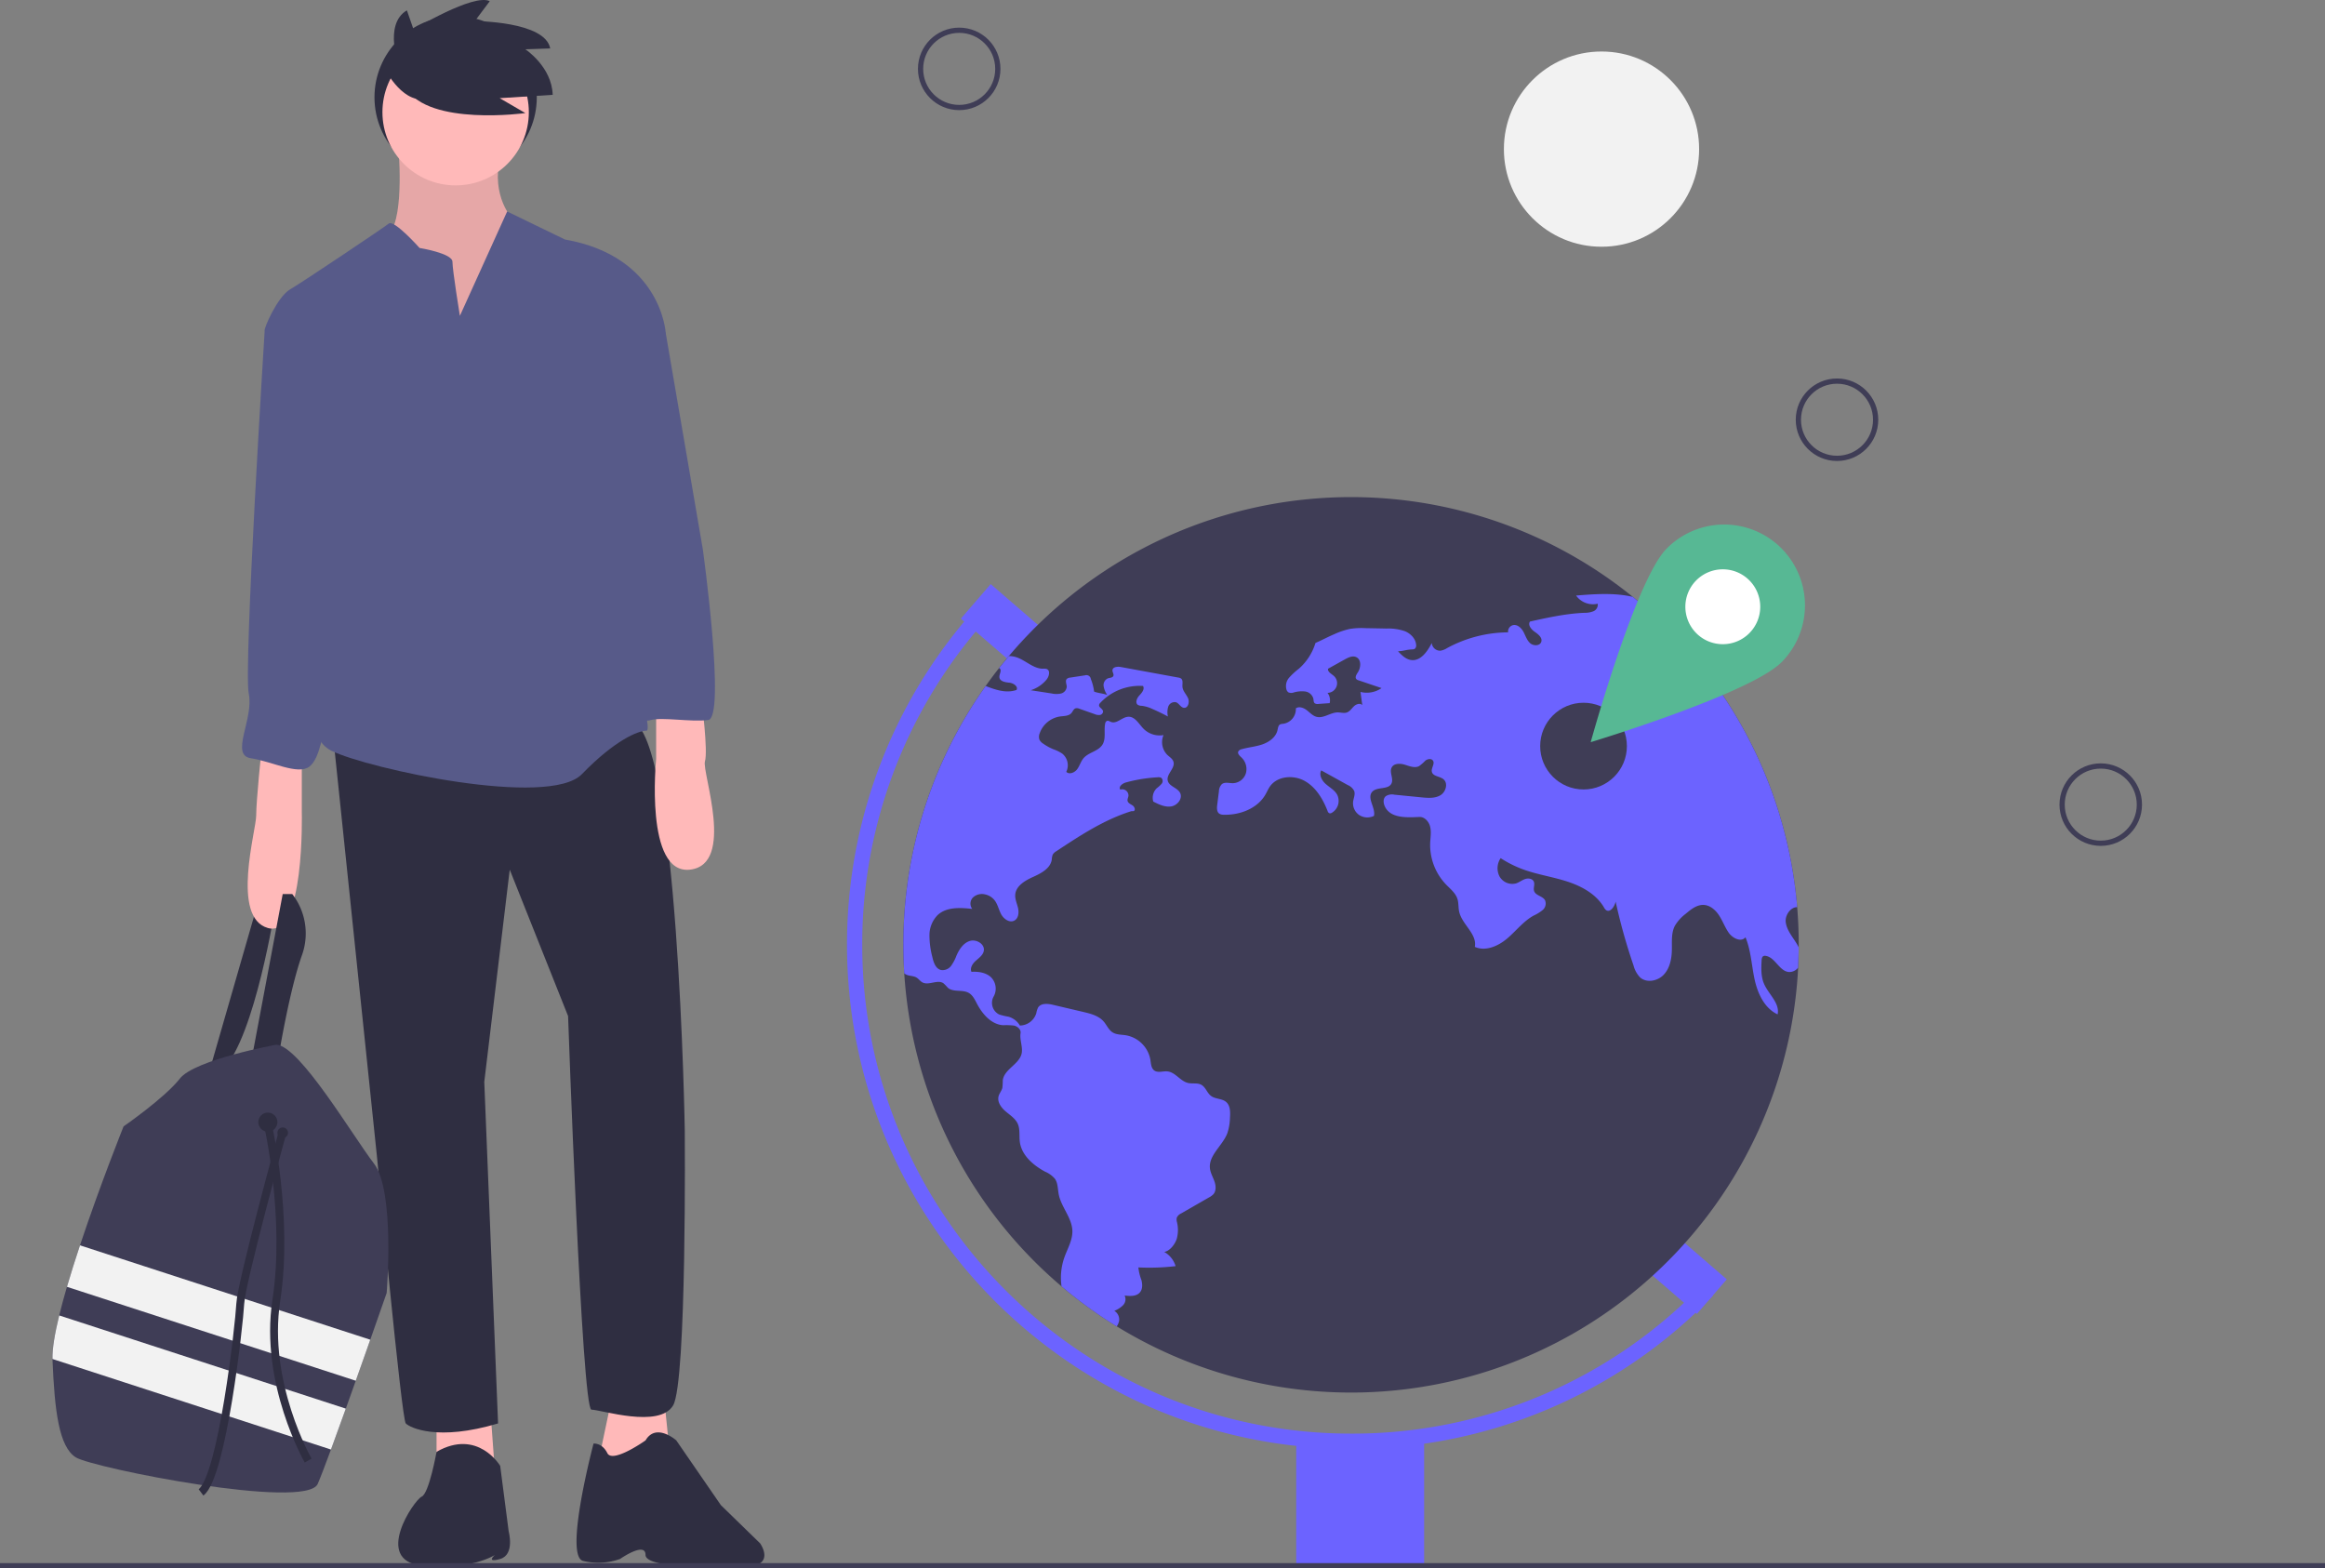 <svg xmlns="http://www.w3.org/2000/svg" width="888" height="599.001" viewBox="0 0 888 599.001">
  <rect x="0" y="0" width="888" height="599.001" fill="#808080" stroke="none"/>
  <g id="illustartion_header" transform="translate(0 -38.961)">
    <circle id="Ellipse_17" data-name="Ellipse 17" cx="30.997" cy="30.997" r="30.997" transform="translate(143.026 45.134)" fill="#2f2e41"/>
    <path id="Path_82" data-name="Path 82" d="M235.615,580.545,254.659,514.5l6.483,2.026s-7.7,49.433-19.854,61.994Z" transform="translate(-156 -131.237)" fill="#2f2e41"/>
    <path id="Path_83" data-name="Path 83" d="M308.143,226.007s2.431,25.932-3.241,33.225,3.647,21.475,3.647,21.475l17.018,20.259,25.121-11.345,3.647-21.07L351.9,253.965s-8.509-8.509-4.862-23.906S308.143,226.007,308.143,226.007Z" transform="translate(-156 -131.237)" fill="#ffb9b9"/>
    <path id="Path_84" data-name="Path 84" d="M308.143,226.007s2.431,25.932-3.241,33.225,3.647,21.475,3.647,21.475l17.018,20.259,25.121-11.345,3.647-21.07L351.9,253.965s-8.509-8.509-4.862-23.906S308.143,226.007,308.143,226.007Z" transform="translate(-156 -131.237)" opacity="0.1"/>
    <path id="Path_85" data-name="Path 85" d="M166.73,579.778V596.39l22.285,4.457-2.026-27.552Z" fill="#ffb9b9"/>
    <path id="Path_86" data-name="Path 86" d="M233.586,573.295l-4.863,23.1,9.725,6.888,17.018-12.56-2.026-19.855Z" fill="#ffb9b9"/>
    <path id="Path_87" data-name="Path 87" d="M347.041,730.058s-8.509-14.383-24.311-5.368c0,0-2.836,15.9-5.673,17.118s-18.639,24.311,0,26.337,27.958-4.052,27.958-4.052-3.647,3.138,2.026,1.517,3.241-10.535,3.241-10.535Z" transform="translate(-156 -131.237)" fill="#2f2e41"/>
    <path id="Path_88" data-name="Path 88" d="M402.551,720.334s-12.561,8.914-14.587,4.862-5.267-3.647-5.267-3.647-11.345,42.768-4.052,44.794a24.583,24.583,0,0,0,14.182-.733s9.724-6.81,9.724-1.543,27.147,4.888,38.493,4.483,5.267-8.914,5.267-8.914L431.32,745.05,414.3,720.334S406.6,713.446,402.551,720.334Z" transform="translate(-156 -131.237)" fill="#2f2e41"/>
    <path id="Path_89" data-name="Path 89" d="M283.022,449.264l17.018,163.29s9.319,99.676,10.94,101.3,12.156,6.888,35.251,0l-5.267-130.47,9.724-81.037,22.285,55.916s5.267,150.324,8.914,150.324,25.932,7.293,31.2-1.621,4.457-104.943,4.457-104.943-2.431-151.54-20.259-156.4S283.022,449.264,283.022,449.264Z" transform="translate(-156 -131.237)" fill="#2f2e41"/>
    <circle id="Ellipse_18" data-name="Ellipse 18" cx="27.958" cy="27.958" r="27.958" transform="translate(146.065 53.846)" fill="#ffb9b9"/>
    <path id="Path_90" data-name="Path 90" d="M331.644,290.836s-2.836-17.423-2.836-20.664-12.561-5.267-12.561-5.267-9.724-10.94-11.75-9.319-32.82,22.285-37.682,25.121-10.13,14.992-9.724,15.8,25.527,53.485,25.527,53.485,10.94,32.415,3.241,49.433-17.423,50.648-3.241,57.536,83.063,21.88,95.624,8.914,21.475-16.613,24.716-16.613-13.371-56.321-9.724-61.588-1.621-38.087-1.621-38.087l18.639-52.269s-1.621-29.173-38.493-35.656L349.7,250.968Z" transform="translate(-156 -131.237)" fill="#575a89"/>
    <path id="Path_91" data-name="Path 91" d="M255.874,456.558s-2.026,19.449-2.026,25.121-9.724,38.9,4.457,42.95,12.966-44.165,12.966-44.165V455.747Z" transform="translate(-156 -131.237)" fill="#ffb9b9"/>
    <path id="Path_92" data-name="Path 92" d="M424.026,438.324s2.431,18.639,1.216,22.69,11.75,39.3-5.673,41.329S406.6,460.2,406.6,460.2v-21.88Z" transform="translate(-156 -131.237)" fill="#ffb9b9"/>
    <path id="Path_93" data-name="Path 93" d="M252.227,574.062l11.75-62.4h3.647a24.543,24.543,0,0,1,3.647,23.5c-4.862,13.776-8.914,38.9-8.914,38.9Z" transform="translate(-156 -131.237)" fill="#2f2e41"/>
    <path id="Path_94" data-name="Path 94" d="M263.167,291.647l-6.078,4.862s-8.1,128.849-6.078,138.574-7.293,23.5.81,24.716,17.828,6.483,22.285,3.241,5.267-14.992,6.888-17.828,4.457-36.467,4.457-36.467,8.509-33.63,3.241-58.752-10.13-50.648-10.13-50.648Z" transform="translate(-156 -131.237)" fill="#575a89"/>
    <path id="Path_95" data-name="Path 95" d="M391.611,281.517l18.639,15.8,14.181,82.658s8.914,64.425,2.026,65.235-17.423-1.216-21.88,0-8.1-2.026-8.1-2.026-4.862-25.932-4.862-26.337-3.241-29.983-3.241-29.983l-4.052-33.225,6.078-36.467Z" transform="translate(-156 -131.237)" fill="#575a89"/>
    <path id="Path_96" data-name="Path 96" d="M303.686,664.013s-2.634,7.565-6.264,17.865c-1.686,4.789-3.586,10.174-5.543,15.664-1.26,3.549-2.54,7.143-3.8,10.652-2.01,5.612-3.963,11-5.669,15.628-2.253,6.106-4.08,10.891-5.061,13.124-4.457,10.13-85.9-6.078-92.382-10.13s-8.1-17.828-8.914-37.277c0-.1-.008-.2-.008-.3-.105-3.926.9-9.773,2.569-16.633.835-3.428,1.84-7.107,2.958-10.928,1.5-5.126,3.2-10.5,4.98-15.847,7.642-22.974,16.649-45.43,16.649-45.43s15.8-10.94,21.475-18.233S261.547,569.2,261.547,569.2c8.914.405,29.173,34.846,37.277,45.381S303.686,664.013,303.686,664.013Z" transform="translate(-156 -131.237)" fill="#3f3d56"/>
    <circle id="Ellipse_19" data-name="Ellipse 19" cx="3.647" cy="3.647" r="3.647" transform="translate(98.658 463.894)" fill="#2f2e41"/>
    <circle id="Ellipse_20" data-name="Ellipse 20" cx="2.026" cy="2.026" r="2.026" transform="translate(105.952 469.567)" fill="#2f2e41"/>
    <path id="Path_97" data-name="Path 97" d="M297.422,681.878c-1.686,4.789-3.586,10.174-5.543,15.664L181.571,661.675c1.5-5.126,3.2-10.5,4.98-15.847Z" transform="translate(-156 -131.237)" fill="#f2f2f2"/>
    <path id="Path_98" data-name="Path 98" d="M288.078,708.194c-2.01,5.612-3.963,11-5.669,15.628L176.044,689.236c-.105-3.926.9-9.773,2.569-16.633Z" transform="translate(-156 -131.237)" fill="#f2f2f2"/>
    <path id="Path_99" data-name="Path 99" d="M258.3,599.588s8.1,35.656,3.241,67.261S273.7,728.032,273.7,728.032" transform="translate(-156 -131.237)" fill="none" stroke="#2f2e41" stroke-miterlimit="10" stroke-width="3"/>
    <path id="Path_100" data-name="Path 100" d="M263.978,602.425s-15.8,57.536-16.207,65.64-6.888,66.045-14.992,72.123" transform="translate(-156 -131.237)" fill="none" stroke="#2f2e41" stroke-miterlimit="10" stroke-width="3"/>
    <path id="Path_101" data-name="Path 101" d="M308.559,195.98s-6.328-16.454,2.848-21.833l2.531,7.278s23.1-13.923,29.111-10.758l-5.7,7.594s26.9,0,28.794,10.442l-9.493.316s10.125,6.645,10.442,17.4l-20.251,1.266,9.809,5.7s-36.705,5.063-45.565-9.493Z" transform="translate(-156 -131.237)" fill="#2f2e41"/>
    <path id="Path_102" data-name="Path 102" d="M303.078,196.631s7.293,14.587,17.018,10.94,0-17.018,0-17.018l-6.483-3.241Z" transform="translate(-156 -131.237)" fill="#2f2e41"/>
    <circle id="Ellipse_21" data-name="Ellipse 21" cx="37.284" cy="37.284" r="37.284" transform="translate(574.39 58.631)" fill="#f2f2f2"/>
    <rect id="Rectangle_30" data-name="Rectangle 30" width="17.448" height="50.793" transform="translate(366.977 275.245) rotate(-49.171)" fill="#6c63ff"/>
    <rect id="Rectangle_31" data-name="Rectangle 31" width="17.448" height="45.023" transform="translate(614.039 511.344) rotate(-49.171)" fill="#6c63ff"/>
    <path id="Path_104" data-name="Path 104" d="M843,531.047v1.024q-.035,3.856-.221,7.677a170.99,170.99,0,0,1-341.411,2.233q-.349-5.426-.349-10.934A170.143,170.143,0,0,1,532.46,432.21q2.46-3.49,5.118-6.851c1.221-1.559,2.478-3.083,3.746-4.595a171.023,171.023,0,0,1,238.293-22.613c2.059,1.663,4.083,3.385,6.06,5.141q2.373,2.111,4.664,4.315A170.528,170.528,0,0,1,842.407,516.67Q843,523.789,843,531.047Z" transform="translate(-156 -131.237)" fill="#3f3d56"/>
    <path id="Path_105" data-name="Path 105" d="M672.01,723.557c-106.15,0-192.51-86.36-192.51-192.51a191.88,191.88,0,0,1,51.366-130.915l4.263,3.957a186.079,186.079,0,0,0-49.813,126.958c0,102.943,83.75,186.694,186.694,186.694a185.217,185.217,0,0,0,134.026-56.725l4.176,4.048a190.987,190.987,0,0,1-138.2,58.493Z" transform="translate(-156 -131.237)" fill="#6c63ff"/>
    <rect id="Rectangle_32" data-name="Rectangle 32" width="48.854" height="48.854" transform="translate(495.072 588.249)" fill="#6c63ff"/>
    <path id="Path_106" data-name="Path 106" d="M537.579,425.359a.95.95,0,0,1,.233.14c.919.756-.233,2.21-.093,3.408.163,1.535,2.21,1.873,3.757,2.024s3.5,1.407,2.768,2.78c-3.885,1.338-7.817.023-11.783-1.5a170.144,170.144,0,0,0-31.441,98.837q0,5.514.349,10.934a4.419,4.419,0,0,0,1.059.57c1.163.442,2.513.361,3.583.989.849.5,1.419,1.384,2.268,1.849,2.431,1.326,5.8-1.221,8.073.361a20.849,20.849,0,0,1,1.663,1.7c2.094,1.815,5.537.593,7.956,1.954,1.559.872,2.361,2.617,3.2,4.2,2.082,3.955,5.455,7.84,9.91,8.154a26.688,26.688,0,0,1,4.211.14c1.373.314,2.722,1.512,2.5,2.9-.384,2.385.791,4.99.477,7.375-.57,4.362-6.747,6.27-7.27,10.632a26.257,26.257,0,0,1-.163,2.873c-.279,1.14-1.14,2.07-1.442,3.21-.582,2.152.965,4.3,2.652,5.746s3.722,2.71,4.653,4.734c.977,2.152.5,4.653.814,6.991.7,5.106,5.106,8.887,9.643,11.33a10.069,10.069,0,0,1,3.769,2.745c1.163,1.687,1.047,3.908,1.442,5.921.954,4.92,5.095,8.98,5.211,13.993.081,3.571-1.9,6.8-3.082,10.166a23.463,23.463,0,0,0-1.059,10.981,171.812,171.812,0,0,0,21.089,15.3,6.146,6.146,0,0,0,.872-1.954,3.865,3.865,0,0,0-1.8-4,9.562,9.562,0,0,0,3.338-2.14,3.275,3.275,0,0,0,.6-3.7c2.047.256,4.478.384,5.828-1.186,1.082-1.256,1.012-3.141.582-4.734a19.526,19.526,0,0,1-1.163-4.816A86.631,86.631,0,0,0,605,653.777a9.228,9.228,0,0,0-4.327-5.42c2.14-.361,4.083-2.92,4.758-4.979a12.681,12.681,0,0,0,.093-6.432,3.421,3.421,0,0,1-.07-1.675,3.3,3.3,0,0,1,1.7-1.64q5.3-3.053,10.608-6.1a6.4,6.4,0,0,0,1.7-1.245c1.1-1.314.942-3.28.372-4.9s-1.477-3.141-1.7-4.839c-.651-5.083,4.792-8.736,6.63-13.528a20.318,20.318,0,0,0,1-5.921c.151-2.164.163-4.664-1.489-6.049-1.594-1.338-4.071-1.035-5.735-2.28-1.524-1.14-2.047-3.338-3.711-4.257-1.512-.838-3.4-.3-5.083-.7-2.955-.686-4.816-4.094-7.84-4.409-1.7-.186-3.629.651-5.025-.337-1.233-.884-1.28-2.64-1.512-4.129a11.535,11.535,0,0,0-9.306-9.329c-1.756-.279-3.664-.174-5.165-1.14s-2.2-2.8-3.4-4.164c-1.908-2.175-4.932-2.955-7.759-3.618q-5.758-1.344-11.5-2.7c-2.036-.489-4.664-.744-5.769,1.047a7.871,7.871,0,0,0-.675,2.152,6.673,6.673,0,0,1-6.258,4.7,7.4,7.4,0,0,0-4.35-3.373,27.455,27.455,0,0,1-3.536-.838,4.954,4.954,0,0,1-2.14-6.875,6.172,6.172,0,0,0-1.059-7.41c-1.954-1.756-4.781-2.187-7.41-2.012-.686-1.5.465-3.187,1.7-4.281s2.745-2.152,3.013-3.78c.43-2.559-2.838-4.5-5.316-3.745s-4.06,3.176-5.106,5.548a16.736,16.736,0,0,1-2.059,3.943,4.042,4.042,0,0,1-3.908,1.605c-2.047-.523-2.827-2.955-3.28-5a32.612,32.612,0,0,1-1.093-8.387,10.948,10.948,0,0,1,3.164-7.631c3.385-3.117,8.6-2.815,13.167-2.315a3.354,3.354,0,0,1,.349-4.42,5.026,5.026,0,0,1,4.56-1.117,6.256,6.256,0,0,1,3.524,2.105c1.3,1.582,1.675,3.734,2.652,5.525s3.2,3.338,5,2.373c1.57-.838,1.815-3,1.431-4.734s-1.221-3.408-1.082-5.176c.268-3.362,3.769-5.4,6.851-6.781s6.607-3.257,7.1-6.607a6.173,6.173,0,0,1,.372-1.908,3.73,3.73,0,0,1,1.384-1.3c8.992-5.944,18.146-11.969,28.429-15.215.535-.174.593.012,1.14-.116.768-.442.256-1.663-.477-2.152s-1.71-.872-1.9-1.733c-.128-.628.244-1.256.337-1.9a2.367,2.367,0,0,0-3.106-2.4c-.826-1.093.8-2.361,2.129-2.734a58.141,58.141,0,0,1,12.155-1.977,2.164,2.164,0,0,1,1.384.233,1.645,1.645,0,0,1,.1,2.257,12.741,12.741,0,0,1-1.849,1.687,5.081,5.081,0,0,0-1.326,5.107c2.152,1.093,4.478,2.222,6.863,1.838s4.478-3.059,3.362-5.188c-1.035-1.989-4.164-2.443-4.7-4.618-.628-2.547,2.978-4.816,2.164-7.3-.349-1.093-1.442-1.745-2.28-2.524a6.882,6.882,0,0,1-1.5-7.607,8.667,8.667,0,0,1-7.584-2.373c-1.815-1.826-3.257-4.723-5.839-4.63-2.361.07-4.4,2.827-6.607,1.989-.547-.209-1.117-.628-1.64-.384a1.356,1.356,0,0,0-.617,1.012c-.558,2.687.407,5.746-1.059,8.073-1.594,2.524-5.281,2.873-7.212,5.153-1.047,1.233-1.454,2.9-2.419,4.2s-3,2.14-4.164,1a5.732,5.732,0,0,0-1.559-6.979,14.988,14.988,0,0,0-3.443-1.675,20.436,20.436,0,0,1-3.85-2.14,3.815,3.815,0,0,1-1.407-1.512,3.477,3.477,0,0,1,.093-2.4,9.794,9.794,0,0,1,7.782-6.444c1.535-.209,3.327-.14,4.35-1.314.535-.616.814-1.559,1.605-1.8a2.34,2.34,0,0,1,1.477.174c1.919.675,3.827,1.349,5.746,2.024a3.936,3.936,0,0,0,2.047.337,1.377,1.377,0,0,0,1.2-1.454c-.186-.954-1.652-1.408-1.512-2.373a1.509,1.509,0,0,1,.477-.814,20.554,20.554,0,0,1,16.3-6.433c.721,1.2-.419,2.606-1.384,3.618s-1.722,2.838-.558,3.618a3.064,3.064,0,0,0,1.524.349,13.291,13.291,0,0,1,4.071,1.233c1.989.861,3.943,1.815,5.851,2.838a7.376,7.376,0,0,1,.14-3.769,2.559,2.559,0,0,1,3.024-1.64c1.14.442,1.722,1.954,2.943,2.094,1.617.186,2.257-2.21,1.582-3.7s-2.024-2.722-2.129-4.362c-.081-1.093.337-2.454-.535-3.117a2.314,2.314,0,0,0-1.035-.372q-10.957-2.007-21.926-4.025c-1.3-.244-3.176-.058-3.234,1.256-.035.744.628,1.477.337,2.152-.314.721-1.338.663-2.082.919a2.827,2.827,0,0,0-1.628,2.989,8.15,8.15,0,0,0,1.373,3.362c-1.431-.593-3.583-.7-5.013-1.3a19.3,19.3,0,0,0-1.256-4.827,1.7,1.7,0,0,0-2.222-1.373c-1.884.291-3.769.57-5.653.861a2.187,2.187,0,0,0-1.291.5c-.733.779-.012,2.024-.035,3.094a2.9,2.9,0,0,1-2.245,2.5,8.462,8.462,0,0,1-3.583-.047l-7.91-1.221a12.958,12.958,0,0,0,5.979-4c1.047-1.233,1.605-3.536.093-4.118a3.609,3.609,0,0,0-1.372-.1c-3.583.023-6.409-2.966-9.759-4.234a9.594,9.594,0,0,0-3.292-.6Z" transform="translate(-156 -131.237)" fill="#6c63ff"/>
    <path id="Path_107" data-name="Path 107" d="M842.779,539.748a4.2,4.2,0,0,1-3.559,1.687c-3.641-.314-5.176-5.56-8.782-6.153a1.405,1.405,0,0,0-.954.093c-.535.291-.628,1.012-.663,1.617-.151,3-.279,6.118.9,8.887,1.71,4.048,6.142,7.444,5.211,11.737-5-2.315-7.607-7.933-8.782-13.319s-1.373-11.039-3.49-16.134c-1.617,2.059-4.99.361-6.456-1.8-1.4-2.047-2.257-4.42-3.606-6.5s-3.42-3.932-5.886-4.048c-2.594-.116-4.851,1.663-6.828,3.35a15.8,15.8,0,0,0-4.246,4.723c-1.384,2.792-1.024,6.072-1.093,9.178-.07,3.35-.779,6.9-3.071,9.364s-6.514,3.315-9.038,1.093a10.2,10.2,0,0,1-2.524-4.548,221.311,221.311,0,0,1-6.84-24.4c-.419,1.884-2.082,4.315-3.664,3.21a3.267,3.267,0,0,1-.838-1.093c-2.955-4.99-8.41-7.991-13.935-9.794s-11.318-2.629-16.773-4.606a42.889,42.889,0,0,1-8.712-4.339,6.861,6.861,0,0,0-.419,7,5.609,5.609,0,0,0,6.3,2.641c1.21-.4,2.233-1.233,3.431-1.652s2.815-.209,3.338.954c.512,1.105-.256,2.443.128,3.606.57,1.756,3.234,1.9,4.164,3.5a3.241,3.241,0,0,1-.872,3.745,15.678,15.678,0,0,1-3.513,2.164c-3.908,2.175-6.688,5.886-10.108,8.771s-8.247,5-12.318,3.152c.965-4.92-4.885-8.526-5.967-13.423-.361-1.617-.174-3.327-.675-4.9-.733-2.28-2.757-3.839-4.409-5.56a21.855,21.855,0,0,1-5.991-15.878c.093-2.024.465-4.083,0-6.06s-2.094-3.873-4.118-3.792c-4.618.209-10.445.558-12.865-3.385-.872-1.407-1.245-3.466.012-4.548a4.392,4.392,0,0,1,3.338-.57c3.478.337,6.944.686,10.422,1.024,2.431.233,5.06.43,7.154-.837s3-4.653,1.059-6.153c-1.407-1.093-3.943-1.035-4.362-2.768-.337-1.454,1.268-3.094.4-4.315-.617-.861-2.012-.628-2.861.023a18.7,18.7,0,0,1-2.408,2.105c-1.663.861-3.641.035-5.432-.523s-4.187-.6-5.048,1.059c-.977,1.849.849,4.292-.1,6.153-1.28,2.454-5.583,1.059-7.375,3.176-2.047,2.419,1.4,6.049.71,9.143a5.7,5.7,0,0,1-5.618-.314,5.439,5.439,0,0,1-2.35-5.072c.163-1.4.9-2.827.407-4.141a4.834,4.834,0,0,0-2.454-2.245q-5.06-2.809-10.12-5.6c-.942,1.745.244,3.9,1.733,5.211s3.338,2.292,4.315,4.013a5.274,5.274,0,0,1-1.977,6.956,1.227,1.227,0,0,1-1.012.174,1.4,1.4,0,0,1-.651-.872c-1.78-4.571-4.467-9.073-8.747-11.457s-10.445-1.9-13.26,2.117c-.663.954-1.117,2.047-1.7,3.059-3.082,5.362-9.713,7.9-15.9,7.735a3.064,3.064,0,0,1-1.733-.407c-1-.686-.954-2.152-.8-3.362.221-1.71.43-3.408.651-5.118a4.1,4.1,0,0,1,1.128-2.8c1.152-.907,2.8-.337,4.269-.361a5.377,5.377,0,0,0,4.9-3.78,6.077,6.077,0,0,0-1.7-6.049c-.663-.628-1.559-1.419-1.21-2.268a1.885,1.885,0,0,1,1.314-.884c2.617-.756,5.4-.954,7.968-1.861s5.083-2.734,5.7-5.4c.186-.814.268-1.8,1-2.21a3.24,3.24,0,0,1,1.163-.233,5.661,5.661,0,0,0,4.851-5.9c1.233-.861,2.966-.221,4.164.7s2.245,2.129,3.7,2.524c2.71.744,5.327-1.663,8.142-1.675,1.186,0,2.408.419,3.513.012,1.128-.407,1.8-1.524,2.664-2.35s2.385-1.338,3.187-.442c-.233-1.687-.454-3.362-.686-5.037A9.9,9.9,0,0,0,683.665,433c-2.931-.989-5.851-1.977-8.782-2.966a1.9,1.9,0,0,1-.826-.442c-.64-.686,0-1.756.512-2.536,1.245-1.873,1.454-4.955-.593-5.886-1.4-.64-2.989.128-4.327.872-2.14,1.186-4.281,2.385-6.421,3.571-.2,1.221,1.291,1.919,2.21,2.734a3.706,3.706,0,0,1-2.419,6.479,4.643,4.643,0,0,1,.826,3.92l-4.315.314a1.853,1.853,0,0,1-1.4-.279c-.465-.407-.4-1.128-.512-1.733a3.744,3.744,0,0,0-3.164-2.757,10.922,10.922,0,0,0-4.409.407,2.686,2.686,0,0,1-1.908-.047,1.9,1.9,0,0,1-.745-.954,4.864,4.864,0,0,1,.977-4.676,26.771,26.771,0,0,1,3.676-3.385,21.428,21.428,0,0,0,6.386-9.887c2.373-1,4.827-2.35,7.212-3.35a28.8,28.8,0,0,1,5.99-2.012,28.309,28.309,0,0,1,5.874-.279c2.675.047,5.362.093,8.038.151a19.344,19.344,0,0,1,7.037,1.012c2.2.907,4.141,2.873,4.292,5.246a1.611,1.611,0,0,1-.523,1.477,1.885,1.885,0,0,1-1.012.233c-2.222.07-3.164.628-5.386.71,1.407,1.5,2.989,3.082,5.037,3.35,3.606.465,6.2-3.269,7.863-6.514a3.174,3.174,0,0,0,3.315,2.943,6.686,6.686,0,0,0,2.5-.977A49.2,49.2,0,0,1,732,411.715a2.511,2.511,0,0,1,1.919-2.768c1.663-.326,3.152,1.1,3.955,2.594s1.291,3.21,2.571,4.327,3.722,1.059,4.222-.547c.489-1.547-1.128-2.873-2.466-3.792s-2.757-2.594-1.849-3.943c6.84-1.524,13.737-3.036,20.752-3.338a8.83,8.83,0,0,0,3.49-.6,2.712,2.712,0,0,0,1.628-2.873,7.931,7.931,0,0,1-8.259-3.117c7.2-.593,14.738-1.117,21.659.5l6.06,5.141c-1.152,1.2-2.687,2.326-1.849,3.525a2.579,2.579,0,0,0,2.129.733c1.466.023,2.931.058,4.385.058a170.528,170.528,0,0,1,52.065,109.062c-2.443-.093-4.688,3-4.374,5.7.372,3.129,2.629,5.642,4.246,8.34a12.71,12.71,0,0,1,.721,1.361Z" transform="translate(-156 -131.237)" fill="#6c63ff"/>
    <line id="Line_2" data-name="Line 2" x2="888" transform="translate(0 636.962)" fill="none" stroke="#3f3d56" stroke-miterlimit="10" stroke-width="2"/>
    <circle id="Ellipse_22" data-name="Ellipse 22" cx="14.756" cy="14.756" r="14.756" transform="translate(351.596 50.514)" fill="none" stroke="#3f3d56" stroke-miterlimit="10" stroke-width="2"/>
    <circle id="Ellipse_23" data-name="Ellipse 23" cx="14.756" cy="14.756" r="14.756" transform="translate(787.596 331.514)" fill="none" stroke="#3f3d56" stroke-miterlimit="10" stroke-width="2"/>
    <circle id="Ellipse_24" data-name="Ellipse 24" cx="14.756" cy="14.756" r="14.756" transform="translate(686.863 184.514)" fill="none" stroke="#3f3d56" stroke-miterlimit="10" stroke-width="2"/>
    <circle id="Ellipse_25" data-name="Ellipse 25" cx="16.559" cy="16.559" r="16.559" transform="translate(588.249 307.362)" fill="#3f3d56"/>
    <circle id="Ellipse_26" data-name="Ellipse 26" cx="21.828" cy="21.828" r="21.828" transform="translate(636.171 248.869)" fill="#fff"/>
    <path id="Path_108" data-name="Path 108" d="M836.074,379.306a30.86,30.86,0,0,0-43.639.54c-11.9,12.2-28.893,73.811-28.893,73.811s61.171-18.512,73.073-30.712a30.86,30.86,0,0,0-.541-43.639Zm-32.061,32.865a14.3,14.3,0,1,1,20.223-.25,14.3,14.3,0,0,1-20.223.25Z" transform="translate(-156 -131.237)" fill="#57b894"/>
  </g>
</svg>
